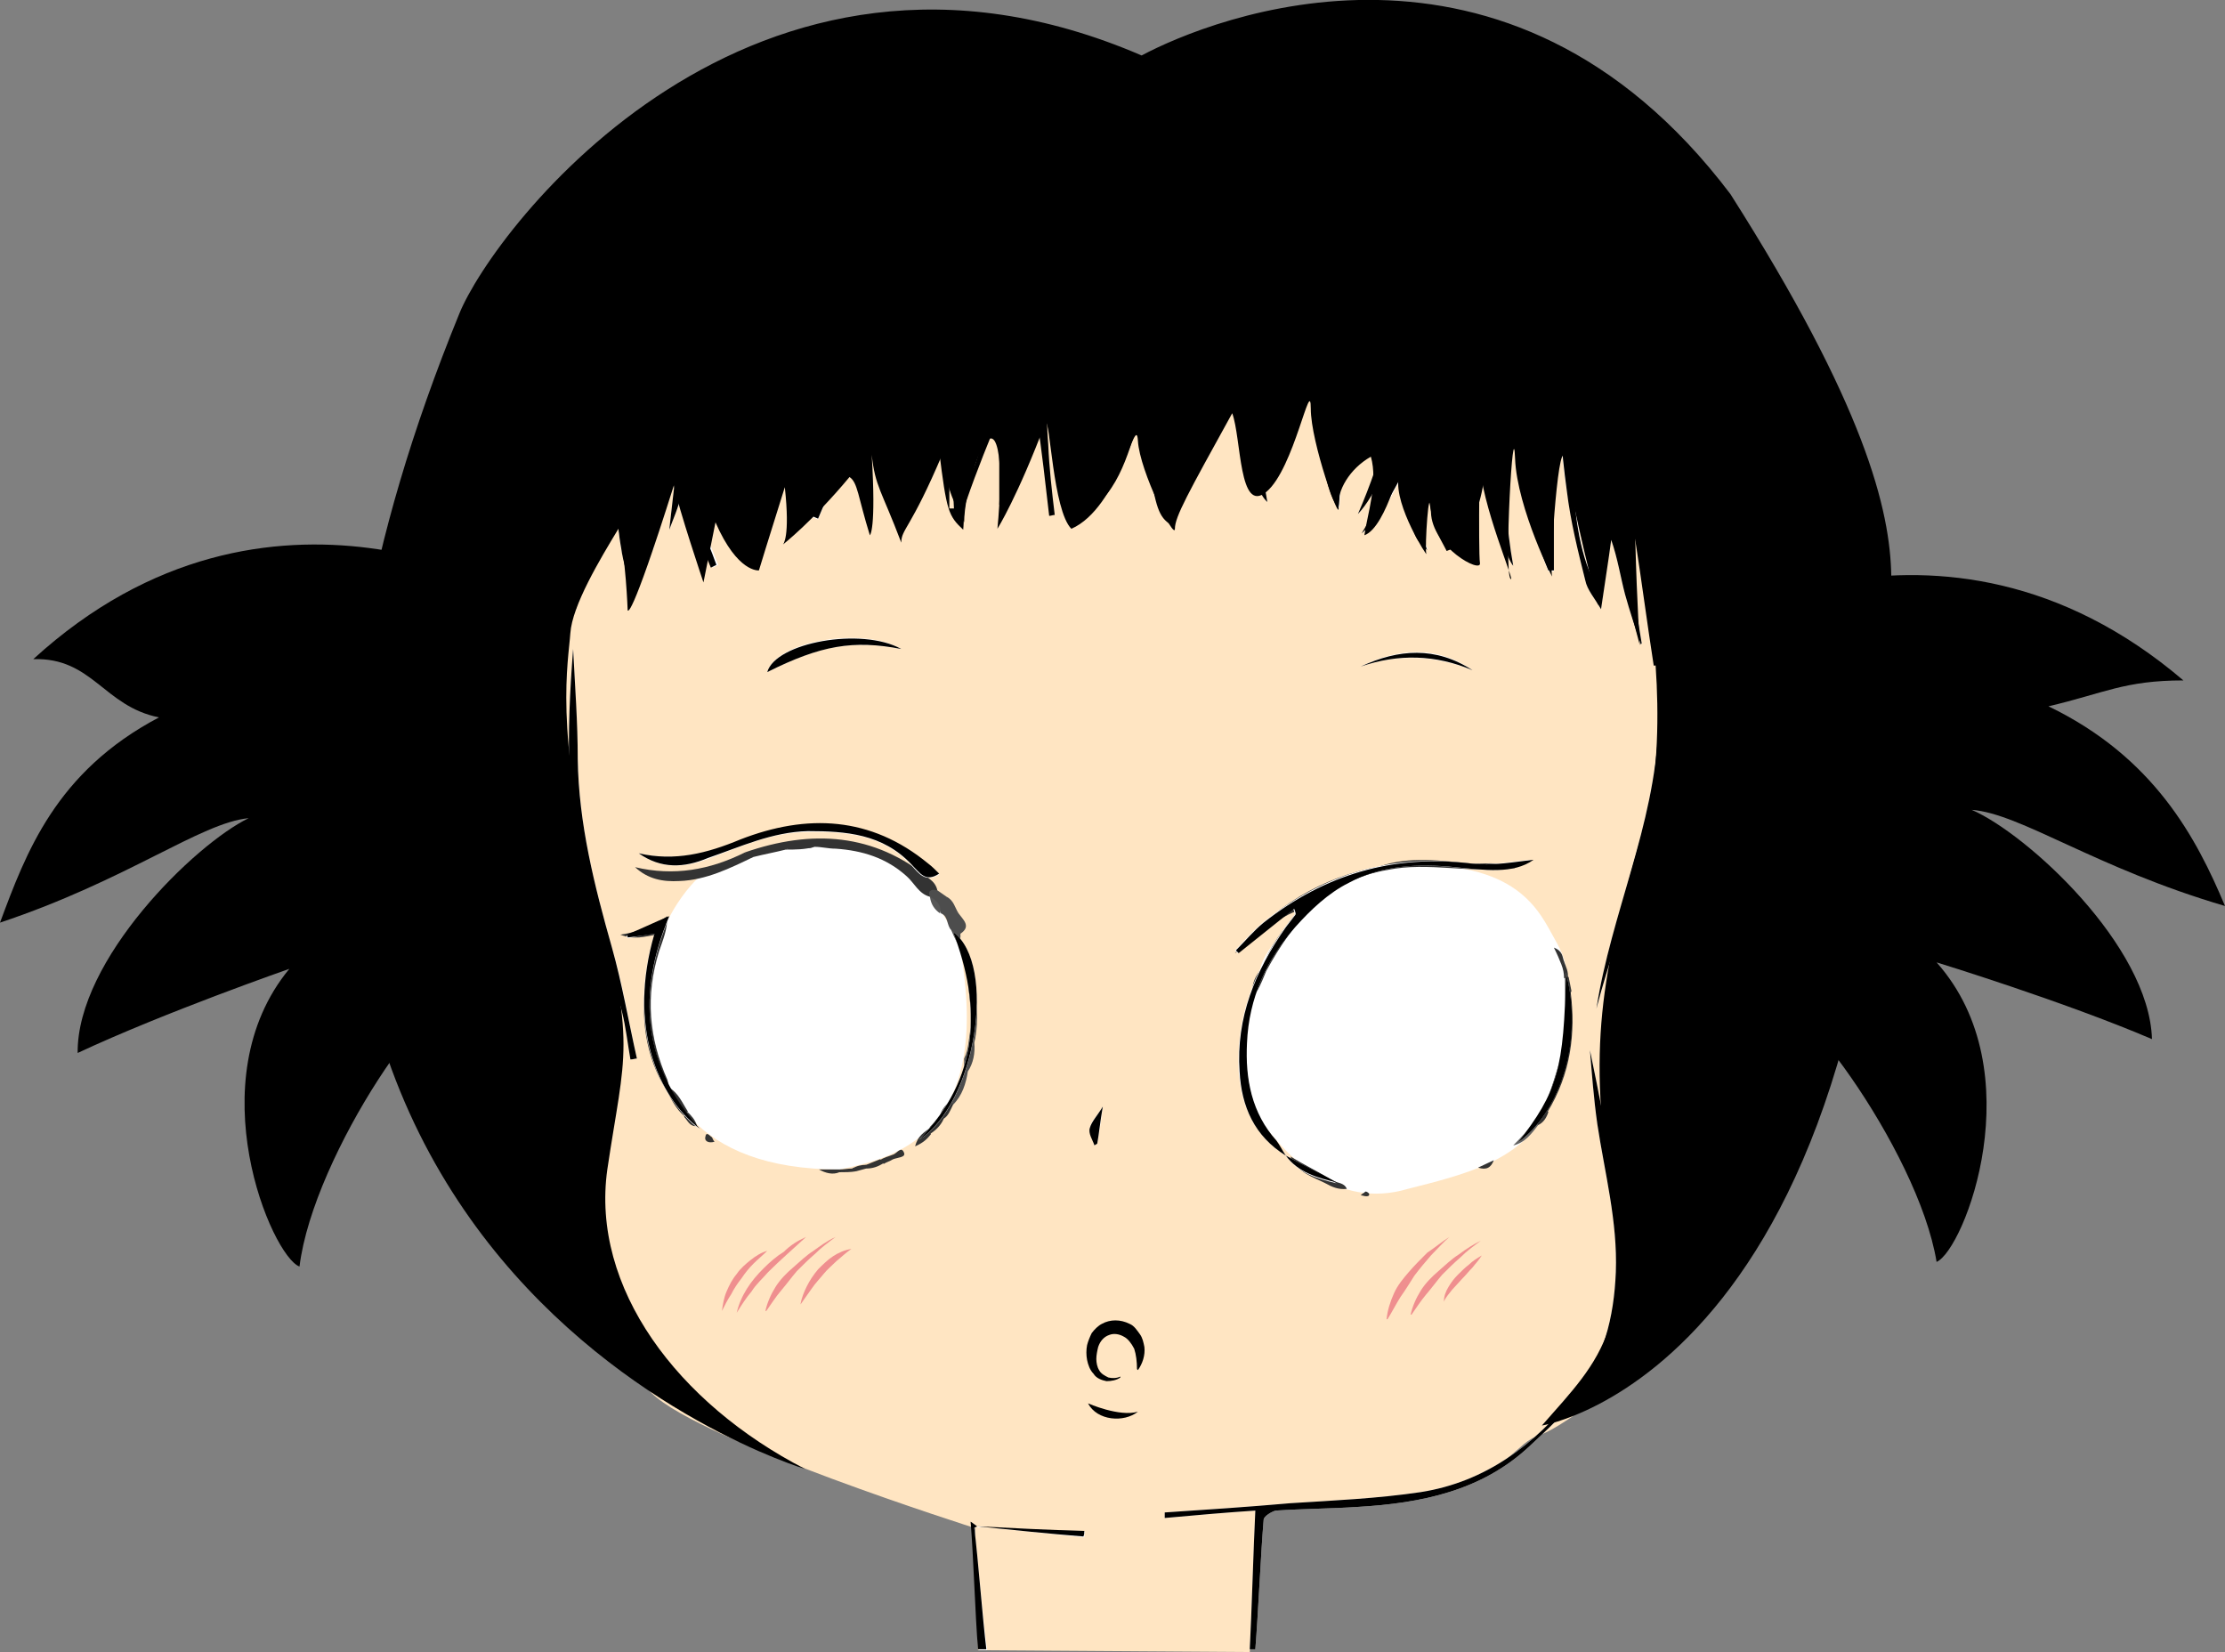 <?xml version="1.0" encoding="utf-8"?>
<!-- Generator: Adobe Illustrator 22.0.1, SVG Export Plug-In . SVG Version: 6.00 Build 0)  -->
<svg version="1.1" xmlns="http://www.w3.org/2000/svg" xmlns:xlink="http://www.w3.org/1999/xlink" x="0px" y="0px"
	 viewBox="0 0 240.7 178.7" style="enable-background:new 0 0 240.7 178.7;" xml:space="preserve">
<rect x="0" y="0" width="240.7" height="178.7" fill="#808080" stroke="none"/>
<style type="text/css">
	.st0{display:none;}
	.st1{fill:#FFE5C2;}
	.st2{fill:#FFFFFF;}
	.st3{fill:#333333;}
	.st4{fill:#616161;}
	.st5{fill:#4D4D4D;}
	.st6{fill:#373737;}
	.st7{fill:#575757;}
	.st8{fill:#EF8F8F;}
	.st9{fill:#ABABAB;}
	.st10{fill:#9A9A9A;}
	.st11{fill:#4B4B4B;}
	.st12{fill:#515151;}
	.st13{fill:#989898;}
	.st14{fill:#585858;}
	.st15{fill:#797979;}
	.st16{fill:#6E6E6E;}
	.st17{fill:#8E8E8E;}
	.st18{fill:#BABABA;}
	.st19{fill:#7F7F7F;}
	.st20{fill:#949494;}
	.st21{fill:#AEAEAE;}
	.st22{fill:#C5C5C5;}
	.st23{fill:#7C7C7C;}
	.st24{fill:#919191;}
	.st25{fill:#A2A2A2;}
	.st26{fill:#A7A7A7;}
	.st27{fill:#8C8C8C;}
	.st28{fill:#8D8D8D;}
	.st29{fill:#6C6C6C;}
	.st30{fill:#5F5F5F;}
	.st31{fill:#9B9B9B;}
	.st32{fill:#D1D1D1;}
	.st33{fill:#A9A9A9;}
	.st34{fill:#848484;}
	.st35{fill:#5E5E5E;}
	.st36{fill:#7B7B7B;}
	.st37{fill:#262626;}
	.st38{fill:#5D5D5D;}
	.st39{fill:#FBFBFB;}
	.st40{fill:#696969;}
	.st41{fill:#6B6B6B;}
	.st42{fill:#0F0F0F;}
	.st43{fill:#5B5B5B;}
	.st44{fill:#353535;}
	.st45{fill:#272727;}
	.st46{fill:#383838;}
	.st47{fill:#A0A0A0;}
	.st48{fill:#CFCFCF;}
	.st49{fill:#B3B3B3;}
	.st50{fill:#D0D0D0;}
	.st51{fill:#636363;}
	.st52{fill:#E5E5E5;}
	.st53{fill:#343434;}
	.st54{fill:#545454;}
	.st55{fill:#525252;}
	.st56{fill:#B4B4B4;}
	.st57{fill:#D5D5D5;}
	.st58{fill:#707070;}
	.st59{fill:#F1F1F1;}
	.st60{fill:#767676;}
	.st61{fill:#E2E2E2;}
	.st62{fill:#AAAAAA;}
	.st63{fill:#4C4C4C;}
	.st64{fill:#7A7A7A;}
	.st65{fill:#A3A3A3;}
	.st66{fill:#C2C2C2;}
	.st67{fill:#808080;}
	.st68{fill:#9E9E9E;}
	.st69{fill:#2D2D2D;}
	.st70{fill:#787878;}
	.st71{fill:#8F8F8F;}
	.st72{fill:#5C5C5C;}
	.st73{fill:#303030;}
	.st74{fill:#8A8A8A;}
	.st75{fill:#E3E3E3;}
	.st76{fill:#9F9F9F;}
	.st77{fill:#898989;}
	.st78{fill:#B7B7B7;}
	.st79{fill:#6F6F6F;}
	.st80{fill:#999999;}
	.st81{fill:#6D6D6D;}
	.st82{fill:#909090;}
	.st83{fill:#BFBFBF;}
	.st84{fill:#B2B2B2;}
	.st85{fill:#3D3D3D;}
	.st86{fill:#1D1D1D;}
	.st87{fill:#777777;}
	.st88{fill:#606060;}
	.st89{fill:#6A6A6A;}
	.st90{fill:#AFAFAF;}
	.st91{fill:#727272;}
	.st92{fill:#717171;}
	.st93{fill:#737373;}
	.st94{fill:#F9F9F9;}
	.st95{fill:#ADADAD;}
	.st96{fill:#7E7E7E;}
	.st97{fill:#555555;}
	.st98{fill:#818181;}
	.st99{fill:#8B8B8B;}
	.st100{fill:#A8A8A8;}
	.st101{fill:#B9B9B9;}
	.st102{fill:#EBEBEB;}
	.st103{fill:#B6B6B6;}
	.st104{fill:#646464;}
	.st105{fill:#D6D6D6;}
	.st106{fill:#171717;}
	.st107{fill:#202020;}
	.st108{fill:#464646;}
	.st109{fill:#888888;}
	.st110{fill:#A6A6A6;}
	.st111{fill:#BEBEBE;}
	.st112{fill:#0C0C0C;}
	.st113{fill:#1A1A1A;}
	.st114{fill:#2E2E2E;}
	.st115{fill:#676767;}
	.st116{fill:#878787;}
	.st117{fill:#DBDBDB;}
	.st118{fill:#4F4F4F;}
	.st119{fill:#9C9C9C;}
	.st120{fill:#3B3B3B;}
	.st121{fill:#565656;}
	.st122{fill:#404040;}
	.st123{fill:#E6E6E6;}
	.st124{fill:#DFDFDF;}
	.st125{fill:#0E0E0E;}
	.st126{fill:#232323;}
	.st127{fill:#747474;}
	.st128{fill:#393939;}
	.st129{fill:#444444;}
	.st130{fill:#242424;}
	.st131{fill:#E7E7E7;}
	.st132{fill:#2B2B2B;}
</style>
<g id="圖層_2" class="st0">
</g>
<g id="圖層_1">
	<g>
		<path class="st1" d="M105.8,178.5l-0.3-13.2c0,0-29.7-9.4-35-14.6c-5.2-5.2-17-53.5-17-53.5l5.3-40.1l27.4-16.6l67,1.1l32,13.7
			l3,35.7l-1.4,38.3l-8.5,17.6c0,0-8.8,7.4-11.7,8.3c-2.9,1-2.5,3.5-11.9,6.7c-3.7,0.7-18.5,1-18.5,1l-1,15.8L105.8,178.5z"/>
		<path class="st2" d="M75.6,94.9c0,0-5.9,5.1-5.3,14.6c0.5,8.1,4.7,17,20.5,17c5.8-1.2,16.4-3.6,13.2-23.1
			C102.4,97,95.5,91,90.1,91.1S77,93.4,75.6,94.9z"/>
		<path class="st2" d="M151.5,93.6c-6.5,0.3-15.2,8.4-15.2,11.6s-4.3,5.9,0,15.9c2.8,3.9,8.3,9.8,16,7.5c5.9-1.5,12.3-3,14.8-8.3
			c0.8-1.4,3.2-6.6,2.7-10.9s0.1-4.8-1.6-7.8S164.3,93,151.5,93.6z"/>
		<path class="st2" d="M105.4,165.3c0-0.1,0.2-0.1,0.3-0.2c3.9,0.4,7.7,0.8,11.6,1.2c0-0.2,0-0.4,0.1-0.6c-3.9-0.2-7.8-0.4-11.6-0.5
			c-0.3-0.2-0.5-0.4-0.7-0.5c0.3,3.5,0.5,10.2,0.8,13.8h0.9C106.3,175.1,105.8,168.5,105.4,165.3z"/>
		<path d="M105.4,165.3c0-0.1,0.2-0.1,0.3-0.2l0,0c-0.3-0.2-0.5-0.4-0.7-0.5c0.3,3.5,0.5,10.2,0.8,13.8h0.9
			C106.3,175.1,105.8,168.5,105.4,165.3z"/>
		<path d="M105.7,165.1c3.9,0.2,7.8,0.4,11.6,0.5c0,0.2,0,0.4-0.1,0.6C113.4,165.9,109.6,165.5,105.7,165.1L105.7,165.1z"/>
		<path class="st2" d="M136.7,164.4c0-0.4,0.9-0.9,1.3-1c3-0.2,5.9-0.2,8.9-0.4c6.8-0.4,13.4-1.7,18.6-6.6c2.8-2.6,5.6-5.3,7.6-8.4
			c3.7-6.1,3.3-12.8,1.9-19.5c-1.1-5.1-2-10.2-3-14.9c0.2,2.4,0.4,5.2,0.8,8c0.8,5.3,2.2,10.5,2,16c-0.2,4.9-1.3,9.5-4.5,13.3
			c-4.3,5.4-9.6,9.4-16.6,10.5c-4.7,0.7-9.4,0.9-14.1,1.2c-4.5,0.4-9.1,0.7-13.6,1c0,0.2,0,0.4,0,0.6c3.3-0.3,6.7-0.6,9.8-0.8
			c-0.2,4-0.4,11.2-0.6,15c0.2,0,0.4,0,0.6,0C136.1,174.8,136.4,167.9,136.7,164.4z"/>
		<path d="M136.7,164.4c0-0.4,0.9-0.9,1.3-1c3-0.2,5.9-0.2,8.9-0.4c6.8-0.4,13.4-1.7,18.6-6.6c2.8-2.6,5.6-5.3,7.6-8.4
			c3.7-6.1,3.3-12.8,1.9-19.5c-1.1-5.1-2-10.2-3-14.9c0.2,2.4,0.4,5.2,0.8,8c0.8,5.3,2.2,10.5,2,16c-0.2,4.9-1.3,9.5-4.5,13.3
			c-4.3,5.4-9.6,9.4-16.6,10.5c-4.7,0.7-9.4,0.9-14.1,1.2c-4.5,0.4-9.1,0.7-13.6,1c0,0.2,0,0.4,0,0.6c3.3-0.3,6.7-0.6,9.8-0.8
			c-0.2,4-0.4,11.2-0.6,15c0.2,0,0.4,0,0.6,0C136.1,174.8,136.4,167.9,136.7,164.4z"/>
		<g>
			<path d="M121.2,149c-0.4,0.3-1,0.4-1.5,0.4c-0.5-0.1-1.1-0.3-1.4-0.8c-0.4-0.4-0.6-1-0.7-1.5s-0.1-1.1,0-1.6l0,0l0,0
				c0.1-0.4,0.3-0.9,0.5-1.3c0.3-0.4,0.7-0.8,1.1-1c0.9-0.5,2-0.5,3,0c0.5,0.2,0.8,0.7,1.1,1.1c0.3,0.4,0.4,0.9,0.5,1.4
				c0.1,0.9-0.2,1.8-0.7,2.5l-0.1-0.1c0-0.8-0.1-1.6-0.3-2.2c-0.3-0.6-0.7-1.1-1.1-1.3c-0.5-0.3-1.1-0.4-1.6-0.2
				c-0.6,0.2-1,0.7-1.2,1.3l0,0c-0.1,0.4-0.2,0.9-0.2,1.3c0,0.4,0.1,0.9,0.3,1.2c0.2,0.4,0.6,0.6,1,0.8c0.4,0.1,0.9,0.1,1.3-0.1
				L121.2,149z"/>
			<path d="M117.7,151.8c0,0,3.4,1.5,5.4,0.9C121.6,153.9,118.7,153.7,117.7,151.8z"/>
		</g>
		<path class="st3" d="M136.6,104.6c0.7-2.2,2.2-4,3.8-6.1c-2.9,1-4.5,3.4-6.8,4.6c4.1-5,9.3-8.2,15.7-9.4c0.4-0.1,0.8-0.3,0.8,0.4
			c-6.5,1.1-10.2,5.6-13.1,10.9C136.6,105.1,136.4,105,136.6,104.6z"/>
		<path class="st3" d="M138.7,124.5c-5.5-3.2-5.5-12.2-3.2-16.7C134.3,113.7,134.2,119.5,138.7,124.5z"/>
		<path class="st3" d="M167.1,119.8c0.9-2.6,1.8-5.2,2.3-7.9c0.3-1.2,0-2.5,0.1-3.7c0-0.4-0.2-0.9,0.4-1c0.6,4.6,0,9-2.5,13.1
			C167.1,120.3,166.9,120.2,167.1,119.8z"/>
		<path class="st3" d="M150.1,94.1c-0.3-0.1-0.5-0.2-0.8-0.4c3.2-1.1,6.6-0.6,9.8-0.3c1.4,0.1,3-0.3,4.8,0.5
			C159,94.5,154.5,93.2,150.1,94.1z"/>
		<path class="st3" d="M143.4,128c-1.4-0.7-3.1-1.2-3.8-2.9c1.5,0.9,3.1,1.7,4.6,2.6C144.2,128.3,143.8,128.1,143.4,128z"/>
		<path class="st3" d="M170,107.2c-0.8,1.5,0.2,3.2-0.6,4.7c0-2.1-0.1-4.1-0.1-6.2c0.1-0.2,0.2-0.2,0.4,0
			C169.8,106.2,169.9,106.7,170,107.2z"/>
		<path class="st4" d="M166.4,121.7c-0.7,0.9-1.4,1.9-2.7,2.2c0.8-0.8,1.6-1.7,2.3-2.5C166.2,121.5,166.4,121.6,166.4,121.7z"/>
		<path class="st3" d="M136.6,104.6c0.1,0.1,0.3,0.3,0.4,0.4c-0.3,0.7-0.6,1.5-1,2.2c-0.2-0.1-0.3-0.1-0.5-0.2
			C135.5,106.1,136,105.3,136.6,104.6z"/>
		<path class="st3" d="M143.4,128c0.3-0.1,0.5-0.2,0.8-0.3c0.5,0.3,1.2,0.2,1.5,0.9C144.8,128.7,144.1,128.4,143.4,128z"/>
		<path class="st3" d="M166.4,121.7c-0.1-0.1-0.2-0.2-0.3-0.3c0.3-0.5,0.7-1.1,1-1.6c0.1,0.2,0.3,0.3,0.4,0.5
			C167.3,120.9,167,121.4,166.4,121.7z"/>
		<path class="st3" d="M168.9,104.3c-0.2-0.5-0.4-1-0.8-1.8c1,0.4,0.9,1,1.1,1.5C169.2,104.1,169.1,104.2,168.9,104.3z"/>
		<path class="st3" d="M168.9,104.3c0.1-0.1,0.2-0.2,0.3-0.3c0.2,0.6,0.5,1.1,0.4,1.8c-0.1,0-0.2,0-0.4,0
			C169.2,105.3,169.1,104.8,168.9,104.3z"/>
		<path class="st3" d="M161.6,125.5c-0.3,0.8-0.8,1.1-1.7,0.8C160.5,126,161,125.8,161.6,125.5z"/>
		<path class="st3" d="M148.1,129.1c0.1,0.3-0.2,0.3-0.3,0.3c-0.2,0-0.4-0.1-0.6-0.1c0.1-0.1,0.2-0.2,0.4-0.3
			C147.7,128.8,147.9,128.9,148.1,129.1z"/>
		<path class="st3" d="M100.6,97c-1.2-0.3-1.7-1.5-2.5-2.2c-2.2-2-4.8-2.8-7.7-3c-0.8,0-1.5-0.2-2.3-0.2c-1,0.4-2.1-0.2-3.1,0.3
			c-1.2,0.3-2.3,0.5-3.5,0.8c-0.4,0.1-0.9,0.3-0.9-0.5c7.2-2.5,14-2.1,20,2.9c0.4,0.3,0.7,0.7,0.8,1.2C101.2,96.6,101,96.9,100.6,97
			z"/>
		<path class="st3" d="M72.2,118.1c-2.5-3.9-2.9-8.2-2.3-12.6c0.2-1.4,0.4-2.9,1.1-4.4c-1.3,0.2-2.3,0.6-3.9,0c2.1-0.3,3.6-1,5.1-2
			c0,1.5-0.5,2.6-0.9,3.8c-1.5,4.8-1.1,9.4,0.9,13.9c0.1,0.3,0.1,0.6,0.1,0.9C72.4,117.8,72.4,118,72.2,118.1z"/>
		<path class="st3" d="M80.6,92.2c0.2,0.4,0.6,0.4,0.9,0.5c-2.5,1.2-5.1,2.5-8,2.6c-1.8,0.1-3.4-0.2-4.8-1.5
			C72.9,94.8,76.8,94.1,80.6,92.2z"/>
		<path class="st5" d="M100.6,97c-0.3-0.8,0.3-0.8,0.8-0.7c0.3,0.2,0.7,0.5,1,0.7c0.2,0.7,0.6,1.3,1.3,1.8c0.5,0.7,1.4,1.4,0.2,2.2
			c-0.4,0.1-0.7-0.2-1-0.4c-0.5-0.5-0.3-1.5-1.1-1.8C101.5,98.1,101.1,97.6,100.6,97L100.6,97z"/>
		<path class="st5" d="M104.3,114.5c0.5-1,0.5-2.2,0.7-3.3c0.9,0.3,0.4,1,0.4,1.6c0.1,1.1-0.1,2.2-0.7,3.1c-0.1,0.1-0.3,0.1-0.4,0
			C104.3,115.5,104.3,115,104.3,114.5z"/>
		<path class="st5" d="M104.3,115.9c0.1,0,0.3,0,0.4,0c-0.2,1.3-0.6,2.6-1.6,3.6c-0.3,0-0.5,0-0.3-0.4
			C103.3,118.1,103.8,117,104.3,115.9z"/>
		<path class="st5" d="M105.4,112.8c-0.2-0.5,0.1-1.2-0.4-1.6c0-0.7,0-1.5,0-2.2c0.3-0.5-0.1-1.1,0.4-1.5
			C105.8,109.2,105.8,111,105.4,112.8z"/>
		<path class="st3" d="M72.2,118.1c0-0.2,0-0.3,0.1-0.5c1.1,0.6,1.5,1.7,2.1,2.6c0,0.2-0.2,0.4-0.4,0.5
			C73.2,120,72.7,119.1,72.2,118.1z"/>
		<path class="st6" d="M105.4,107.5c-0.2,0.5,0.1,1.1-0.4,1.5c-0.1-1-0.2-1.9-0.3-2.9c0.2-0.3-0.1-0.8,0.3-1.1
			C105.4,105.8,105.5,106.6,105.4,107.5z"/>
		<path class="st3" d="M102.1,121c-0.3,0.7-0.8,1.2-1.4,1.6c-0.2-0.2-0.2-0.4-0.1-0.7c0.4-0.4,0.8-0.9,1.1-1.3
			C102,120.5,102.2,120.6,102.1,121z"/>
		<path class="st5" d="M103.7,98.8c-0.8-0.4-1.7-0.6-1.3-1.8C103.2,97.4,103.3,98.2,103.7,98.8z"/>
		<path class="st3" d="M102.1,121c-0.1-0.1-0.3-0.3-0.4-0.4c0.2-0.6,0.6-1.1,1.1-1.5c0.1,0.1,0.2,0.3,0.3,0.4
			C102.8,120.1,102.6,120.7,102.1,121z"/>
		<path class="st3" d="M95.6,125.8c-0.6,0.4-1.2,0.6-1.9,0.6c-0.1-0.1-0.2-0.2-0.1-0.3c0-0.1,0.1-0.1,0.1-0.1c0.5-0.2,1-0.4,1.5-0.6
			C95.4,125.5,95.6,125.5,95.6,125.8z"/>
		<path class="st3" d="M85,91.9c1-0.7,2.1-0.2,3.1-0.3C87.1,91.9,86,91.9,85,91.9z"/>
		<path class="st3" d="M100.6,122c0,0.2,0.1,0.4,0.1,0.7c-0.4,0.5-0.8,0.9-1.7,1.3C99.3,122.8,100,122.5,100.6,122z"/>
		<path class="st3" d="M74,120.8c0.1-0.2,0.3-0.3,0.4-0.5c0.4,0.4,0.8,0.8,1,1.5C74.6,121.9,74.4,121.2,74,120.8z"/>
		<path class="st3" d="M90.8,126.8c-0.7,0.3-1.5,0.1-2.2-0.3c0.7,0,1.5,0,2.2,0c0.1,0.1,0.1,0.1,0.1,0.2
			C90.9,126.8,90.8,126.8,90.8,126.8z"/>
		<path class="st7" d="M100.6,97c0.7,0.4,1.3,0.9,1.1,1.8C101.1,98.4,100.7,97.8,100.6,97z"/>
		<path class="st3" d="M96.6,124.9c0.4-0.1,0.9-1,1.2-0.2c0.2,0.5-0.7,0.5-1.2,0.7C96.4,125.2,96.4,125.1,96.6,124.9z"/>
		<path class="st3" d="M96.6,124.9c0,0.2,0,0.3,0,0.5c-0.3,0.2-0.7,0.3-1,0.5c-0.1-0.1-0.3-0.3-0.4-0.4
			C95.6,125.2,96.1,125.1,96.6,124.9z"/>
		<path class="st3" d="M90.8,126.8c0-0.1,0-0.2,0-0.3c0.5,0,0.9-0.1,1.4-0.1c0.4-0.2,0.4,0,0.4,0.3C92,126.8,91.4,126.8,90.8,126.8z
			"/>
		<path class="st3" d="M77.3,123.5c-0.7,0.2-1.1-0.1-1-0.5c0.1-0.7,0.5-0.1,0.7,0C77.1,123.1,77.1,123.3,77.3,123.5z"/>
		<path class="st5" d="M103.9,101.4c-0.1,0.2-0.3,0.4-0.4,0.5c-0.2-0.4-0.4-0.8-0.6-1.3c0.5-0.2,0.7,0.2,1,0.4
			C103.9,101.2,103.9,101.3,103.9,101.4z"/>
		<path class="st3" d="M92.6,126.7c-0.1-0.1-0.3-0.2-0.4-0.3c0.5-0.3,1-0.4,1.5-0.4c0,0.1,0,0.3,0,0.4
			C93.3,126.5,93,126.6,92.6,126.7z"/>
		<path class="st2" d="M62.7,64.1c1.4-3.2,2.7-6.4,4-9.3c0.1,1.3,0.2,3,0.5,4.6c0.3,1.5,0.7,2.9,1.1,4.4c0.2,0,0.3-0.1,0.5-0.1
			c0-0.3,0-0.6-0.1-0.9c-1.5-5.7-1.4-11.5-0.3-17.3c0.5-2.6,0.7-5.3,1-8h-0.1C67.1,46.4,64.9,55.2,62.7,64.1
			c-0.2-0.7-0.6-1.5-0.7-2.2c-0.3-5.6,0.5-11.1,1.8-16.5c0.4-1.8,0.7-3.6,1.1-5.4c-3,6-4.8,22.4-2.6,26
			C62.4,65.2,62.6,64.7,62.7,64.1z"/>
		<path class="st2" d="M139.1,125c1.3,1.9,3.4,2.5,5.5,3C142.7,126.9,140.9,126,139.1,125c-0.4-0.5-0.7-1.1-1.1-1.6
			c-2.8-3-3.5-6.7-3.2-10.6c0.3-4.8,2.2-8.9,5.2-12.5c1.6-1.9,3.6-3.7,5.8-4.8c3.5-1.9,7.5-2.1,11.5-1.7c3.1,0.3,6.3,0.8,8.5-0.8
			c-1.9,0.1-4.4,0.7-6.8,0.4c-8.4-1.1-15.8,1.1-22.4,6.4c-1.1,0.9-2,2-3,3c0.1,0.1,0.2,0.2,0.3,0.3c2-1.6,4-3.2,6-4.8
			c0.2,0.5,0.2,0.6,0.1,0.7c-0.3,0.4-0.7,0.9-1,1.3c-3.3,4.7-5.3,9.8-5,15.6C134.3,119.7,135.7,122.9,139.1,125z"/>
		<path class="st2" d="M173,63.1c-0.2,0-0.3,0-0.5,0c-1.7-3.7-2-7.6-2.4-11.6c-0.3-4-0.5-7.9-0.7-12.2c-1,4.8-0.6,9.3,0.1,13.8
			c0.5,3.3,1.2,6.5,2,9.7c0.2,1,1,1.9,1.7,3.1c0.4-2.9,0.7-5.2,1.1-7.5c0.7,2,1,4,1.5,5.9c0.5,1.8,1.1,3.6,1.7,5.4l0.1-0.1
			c-1.3-7.9-2.5-15.7-3.8-23.7C173.5,51.8,173.3,57.4,173,63.1z"/>
		<path class="st2" d="M72.4,57.3c0.4-1,0.9-2.4,1.5-3.8c1.1,2.7,2.2,5.3,3.2,7.9c0.2-0.1,0.4-0.2,0.6-0.3c-0.3-0.8-0.7-1.7-1-2.5
			c-1.6-3.6-2.5-7.3-1.9-11.3c0.4-2.8,0.7-5.6,0.9-8.5c0.1-1.9,0-3.8,0-5.7c-0.2,0-0.4,0-0.6,0c-3.2,8.6-4.9,17.4-4.4,26.6
			c0.5-7.1,1.3-14.2,4-20.9C73.9,45,73.1,51.3,72.4,57.3z"/>
		<path class="st2" d="M167.2,57.3c-2.4-6.9-1.6-13.9-1.4-20.9c-1.9,8.6-1.6,17.1,1.7,25.4c0.2,0,0.4,0,0.6,0c0-8.2,0-16.3,0-24.2
			C166.8,43.9,167.2,50.6,167.2,57.3z"/>
		<path class="st2" d="M91.6,31.3c-1.3,6.6-2.5,13.3-5,19.6c-0.5-6.9,1-13.5,2.1-20.3c-0.9,3.2-1.9,6.4-2.2,9.7
			c-0.6,5.4-0.8,10.8-1.2,15.7c0.1-0.1,0.7-0.4,1-0.6C88.9,47.7,91.6,39.8,91.6,31.3z"/>
		<path class="st2" d="M159.1,60.8c-0.1-1.3-0.7-2.8-0.2-3.8c1.4-2.7,1.7-5.5,1.8-8.4c0.1-3.4,0-6.7,0-10.1c-0.1,0-0.2,0-0.3,0
			c-0.5,5.7-1,11.4-1.5,17c-0.3,0-0.5,0-0.8,0c-0.1-2-0.4-3.9-0.4-5.9c0-1.9,0.2-3.9,0.2-5.8c0-1.9,0-3.8,0-5.7
			C156.6,45.7,155.8,53.3,159.1,60.8z"/>
		<path class="st2" d="M148,33.5c-0.6,6-1.4,11.9-3.6,17.6c-0.5-3.4-0.7-6.7-0.7-10.1c-0.1-3.3,0-6.6,0-8.7
			c-1.7,7.2-1.1,20.3,1.2,22.6c0.1-1,0-2.3,0.5-3.3C147.9,45.7,148.4,39.7,148,33.5z"/>
		<path class="st2" d="M127.7,53.8c3.2-7,4.8-14.1,5.4-21.5c-1.6,6.3-3.2,12.5-4.8,18.8c-0.2,0-0.4-0.1-0.6-0.1
			c-1.6-6.8-0.3-13.5,0.2-20.2C126.3,38.3,125.1,45.9,127.7,53.8z"/>
		<path class="st2" d="M68.2,114.6c0.2,0,0.4-0.1,0.7-0.1c-0.9-4-1.5-8-2.7-12c-1.9-6.7-3.6-13.4-3.7-20.4c-0.1-4-0.3-7.9-0.5-11.9
			c-0.7,8.9-0.9,17.8,1.7,26.6c1.3,4.2,2.5,8.5,3.6,12.7C67.7,111.2,67.9,112.9,68.2,114.6z"/>
		<path class="st2" d="M125.3,31.1c-1.7,8.3-2.4,16.8-7.3,24c3.7-2.9,4.1-7.3,5.9-11.5c0.2,2.6,0.2,4.9,0.5,7.2
			c0.7,4.4,1.1,5.2,2.5,6C123.1,48.5,125.1,39.7,125.3,31.1z"/>
		<path class="st2" d="M69.1,92.3c2.3,1.7,4.9,1.6,7.5,0.6c3.5-1.3,6.9-2.9,10.8-2.9c4.1-0.1,8.2,0.3,11.2,3.6c0.8,0.9,1.5,1.9,3,1
			c-0.4-0.4-0.8-0.8-1.2-1.1c-6.2-5.1-13.1-5.4-20.3-2.6C76.5,92.3,73,93.2,69.1,92.3z"/>
		<path class="st2" d="M94,56c-2.7-8.8,1.1-17.5,0.1-26.2c-0.7,9-2.2,17.9-6.3,26.1c0.2,0.1,0.5,0.2,0.7,0.3c1.3-3,2.5-6.1,3.9-9.3
			C92.8,50.1,92.4,53.3,94,56z"/>
		<path class="st2" d="M60.8,74c-4.3-10.8-4.5-21.6-0.3-32.5C55.7,48.9,55.3,66.5,60.8,74z"/>
		<path class="st2" d="M172.7,109.1c2.6-10,7.3-19.6,6.7-30.4C179,89.3,174.3,98.9,172.7,109.1z"/>
		<path class="st2" d="M136,25.3c-2.5,5.7-2.2,26.1,1.1,29c-0.6-4.4-1.7-9.2-1.9-14C135,35.4,135.7,30.4,136,25.3z"/>
		<path class="st2" d="M153.9,38.7c-0.9,6.8-3.1,13.1-6.5,19c0.9-1,1.8-1.9,2.5-3s1.3-2.3,2.1-3.7c0.9,7,0.9,7,2.5,8.5
			C151.3,52.4,153.6,45.6,153.9,38.7z"/>
		<path class="st2" d="M115.9,55.1c3.9-7.7,4.8-15.8,4-24.3c-0.4,4-0.6,8.2-1.2,12.2C118.1,47,116.9,51,115.9,55.1z"/>
		<path class="st2" d="M146.9,55.6c3.8-4,6.5-15.7,4.6-19.6C151.3,42.9,149.7,49.3,146.9,55.6z"/>
		<path class="st2" d="M142,27.3c-0.4,7.8-0.8,15.7-3.4,23.2C142.5,43.2,142.5,35.3,142,27.3z"/>
		<path class="st2" d="M70.8,101c-3,9.9,0.3,17.6,4.9,21.2c-6.2-6.9-6.8-14.7-3.3-23c-1.6,0.7-3.1,1.4-4.6,2c0,0.1,0,0.2,0.1,0.3
			C68.9,101.3,69.8,101.1,70.8,101z"/>
		<path class="st2" d="M77,57.5c-1.6-8.6,0.1-16.8,2.4-25.2C76.3,35.7,74.5,52.7,77,57.5z"/>
		<path class="st2" d="M163.8,35.8c-2.6,5.3-2.5,22.5-0.1,25.4C162.2,52.8,162.7,44.4,163.8,35.8z"/>
		<path class="st2" d="M98.5,52.1c2.7-7,3-14.7,2.9-22.4C100.4,37.3,99.4,44.8,98.5,52.1z"/>
		<path class="st2" d="M156.2,39c-0.2,0.3-0.4,0.4-0.4,0.6c-1.2,5.8-2.2,11.7-0.4,17.5c0.3,0.9,0.8,1.6,1.2,2.4
			c0.2-0.1,0.3-0.1,0.5-0.2C153.9,52.7,155.9,45.9,156.2,39z"/>
		<path class="st2" d="M81.4,60c2.2-7.3,2.8-15.1,2.5-23.1C83.1,44.7,82.2,52.5,81.4,60z"/>
		<path class="st2" d="M99.4,123.3c6.2-3.8,8.5-19,3.7-22.5C106.2,108.9,106,116.5,99.4,123.3z"/>
		<path class="st2" d="M117.1,33.5c-0.8,6.3-1.6,12.6-2.4,19.1C117.1,46.3,117,39.9,117.1,33.5z"/>
		<path class="st2" d="M169.4,105.2c-0.2,10.4-0.9,12.9-5.2,18.4C168.9,120.2,171.2,112.4,169.4,105.2z"/>
		<path class="st2" d="M97.5,70.2c-4.3-2.5-13.6-0.8-14.5,2.5C88.8,69.8,92.2,69.2,97.5,70.2z"/>
		<path class="st2" d="M83.2,34.7c-0.2,0-0.4,0-0.6-0.1c-0.6,6.2-1.2,12.3-1.8,18.5c0.2,0,0.4,0,0.6,0.1C82,47,82.6,40.8,83.2,34.7z
			"/>
		<path class="st2" d="M177.5,58.3c-0.2,0-0.4,0-0.5,0c0.7,4.5,1.3,9.1,2,13.6c0.3,0,0.5-0.1,0.8-0.1
			C179,67.4,178.3,62.8,177.5,58.3z"/>
		<path class="st2" d="M147.2,72.1c4.1-1.4,8.1-1.2,12.1,0.4C155.4,69.8,151.3,70.1,147.2,72.1z"/>
		<path class="st2" d="M119.3,119.7c-0.6,1-1.3,1.6-1.4,2.3c-0.1,0.6,0.3,1.2,0.5,1.9c0.1-0.1,0.2-0.1,0.3-0.2
			C118.9,122.6,119.1,121.4,119.3,119.7z"/>
		<path d="M98.4,55c0.7-2.4,1.7-4.8,2.1-7.3c1-5.8,1.8-11.6,2.5-16.6c0,0.9,0,2.7,0,4.5c0.1,0,0.2,0,0.2,0.1
			c0.2-0.6,0.4-1.1,0.8-2.1c-0.2,2.5-0.3,4.5-0.4,6.6c-0.1,2.2-0.3,4.3-0.3,6.5c0,2.1,0.3,4.2,0.5,6.4c2.2-2.2,3-6.7,4.4-20.1
			c0.4,5.7,0.7,11.5,1.1,17.7c2.2-6.2,2.7-12.3,2.8-18.4c0.1,0.7,0.2,1.4,0.3,2.1c0.1,0.7,0.1,1.4,0.3,2.2c0.3-1.1,0.5-2.3,0.8-3.4
			c0.1,0,0.2,0,0.3,0c-0.2,2.4-0.5,4.9-0.5,7.3c-0.1,2.5-0.1,5.1,0.1,7.6c0.1,2.5,0.4,5.1,0.7,7.6c-0.2,0-0.4,0.1-0.6,0.1
			c-0.4-3.5-0.8-7-1.3-10.4c-1.3,3.1-2.6,6.2-3.8,9.3c-0.1,0-0.2-0.1-0.3-0.1c0-3.6,0-7.1,0-9.6c-1,2.4-2.4,5.8-3.6,9.3
			c-0.3,1-0.2,2.1-0.3,3c-1.6-1.5-1.8-2-2.6-8.5C100.4,51,99.4,53,98.4,55L98.4,55z M102.5,43c0.1,0,0.2,0,0.2,0c0,4,0,8,0,12
			c0.2,0,0.3,0,0.5,0C103,51,102.8,47,102.5,43z"/>
		<path d="M173,63.1c0.3-5.7,0.5-11.3,0.8-17.2c1.3,8,2.5,15.9,3.8,23.7l-0.1,0.1c-0.6-1.8-1.2-3.6-1.7-5.4
			c-0.5-1.9-0.8-3.9-1.5-5.9c-0.3,2.3-0.7,4.7-1.1,7.5c-0.7-1.2-1.5-2.1-1.7-3.1c-0.8-3.2-1.6-6.4-2-9.7c-0.6-4.5-1.1-9-0.1-13.8
			c0.2,4.2,0.4,8.2,0.7,12.2c0.3,3.9,0.6,7.9,2.4,11.6C172.7,63.1,172.9,63.1,173,63.1z"/>
		<path d="M72.4,57.3c0.7-6,1.4-12.2,2.1-18.5c-2.8,6.7-3.5,13.8-4,20.9c-0.5-9.2,1.2-18,4.4-26.6c0.2,0,0.4,0,0.6,0
			c0,1.9,0.1,3.8,0,5.7c-0.2,2.8-0.5,5.7-0.9,8.5c-0.6,4,0.4,7.7,1.9,11.3c0.4,0.8,0.7,1.7,1,2.5c-0.2,0.1-0.4,0.2-0.6,0.3
			c-1.1-2.6-2.1-5.3-3.2-7.9C73.4,54.9,72.8,56.2,72.4,57.3z"/>
		<path d="M139.1,125c-3.4-2.1-4.8-5.3-5-9.1c-0.4-5.8,1.7-10.9,5-15.6c0.3-0.4,0.7-0.9,1-1.3c0.1-0.1,0.1-0.2-0.1-0.7
			c-2,1.6-4,3.2-6,4.8c-0.1-0.1-0.2-0.2-0.3-0.3c1-1,1.9-2.1,3-3c6.6-5.2,14-7.4,22.4-6.4c2.4,0.3,4.9-0.2,6.8-0.4
			c-2.2,1.6-5.4,1.1-8.5,0.8c-4-0.4-8-0.2-11.5,1.7c-2.2,1.1-4.1,2.9-5.8,4.8c-3.1,3.5-5,7.7-5.2,12.5c-0.2,3.9,0.5,7.6,3.2,10.6
			C138.4,123.8,138.7,124.4,139.1,125L139.1,125z"/>
		<path d="M167.2,57.3c-0.1-6.7-0.5-13.5,0.9-19.8c0,7.9,0,16,0,24.2c-0.2,0-0.4,0-0.6,0c-3.4-8.2-3.6-16.7-1.7-25.4
			C165.7,43.4,164.8,50.5,167.2,57.3z"/>
		<path d="M91.6,31.3c0,8.5-2.7,16.4-5.4,24.2c-0.3,0.2-0.9,0.5-1,0.6c0.4-5,0.6-10.4,1.2-15.7c0.4-3.3,1.3-6.5,2.2-9.7
			C87.5,37.4,86,44.1,86.5,51C89.2,44.6,90.3,37.9,91.6,31.3z"/>
		<path d="M159.1,60.8c-3.3-7.5-2.4-15.1-1.1-22.8c0,1.9,0,3.8,0,5.7s-0.2,3.9-0.2,5.8c0,2,0.3,3.9,0.4,5.9c0.3,0,0.5,0,0.8,0
			c0.5-5.7,1-11.4,1.5-17c0.1,0,0.2,0,0.3,0c0,3.4,0.1,6.7,0,10.1c-0.1,2.9-0.4,5.7-1.8,8.4C158.4,58,159,59.5,159.1,60.8z"/>
		<path d="M148,33.5c0.4,6.2-0.1,12.3-2.7,18.1c-0.5,1-0.3,2.3-0.5,3.3c-2.3-2.3-2.9-15.4-1.2-22.6c0,2.1-0.1,5.4,0,8.7
			c0.1,3.4,0.2,6.7,0.7,10.1C146.5,45.3,147.4,39.4,148,33.5z"/>
		<path d="M127.7,53.8c-2.7-7.9-1.5-15.4,0.2-23c-0.6,6.7-1.8,13.5-0.2,20.2c0.2,0,0.4,0.1,0.6,0.1c1.6-6.3,3.2-12.5,4.8-18.8
			C132.5,39.7,130.9,46.7,127.7,53.8z"/>
		<path d="M68.2,114.6c-0.3-1.7-0.5-3.5-0.9-5.1c-1.1-4.3-2.3-8.5-3.6-12.7c-2.6-8.7-2.4-17.6-1.7-26.6c0.2,4,0.5,7.9,0.5,11.9
			c0.1,7,1.8,13.7,3.7,20.4c1.1,3.9,1.8,8,2.7,12C68.7,114.5,68.5,114.6,68.2,114.6z"/>
		<path d="M62.7,64.1c2.2-8.9,4.4-17.8,6.6-26.7h0.1c-0.3,2.7-0.5,5.4-1,8c-1.1,5.8-1.2,11.5,0.3,17.3c0.1,0.3,0.1,0.6,0.1,0.9
			c-0.2,0-0.3,0.1-0.5,0.1c-0.4-1.5-0.9-2.9-1.1-4.4c-0.3-1.6-0.4-3.2-0.5-4.6C65.4,57.7,64.1,60.9,62.7,64.1L62.7,64.1z"/>
		<path d="M125.3,31.1c-0.2,8.7-2.2,17.4,1.6,25.8c-1.4-0.8-1.8-1.6-2.5-6c-0.4-2.3-0.4-4.6-0.5-7.2c-1.7,4.1-2.2,8.6-5.9,11.5
			C123,47.8,123.6,39.3,125.3,31.1z"/>
		<path d="M69.1,92.3c3.9,0.9,7.4,0,11-1.5c7.2-2.8,14.1-2.5,20.3,2.6c0.4,0.3,0.8,0.7,1.2,1.1c-1.5,1-2.1-0.1-3-1
			c-3.1-3.3-7.1-3.6-11.2-3.6c-3.9,0.1-7.3,1.7-10.8,2.9C74,93.9,71.5,94,69.1,92.3z"/>
		<path d="M94,56c-1.6-2.8-1.3-5.9-1.6-9.2c-1.4,3.3-2.6,6.3-3.9,9.3c-0.2-0.1-0.5-0.2-0.7-0.3c4.1-8.2,5.5-17.1,6.3-26.1
			C95.1,38.6,91.4,47.3,94,56z"/>
		<path d="M60.8,74c-5.5-7.5-5.2-25.1-0.3-32.5C56.4,52.4,56.6,63.2,60.8,74z"/>
		<path d="M172.7,109.1c1.6-10.3,6.3-19.8,6.7-30.4C180,89.5,175.3,99.1,172.7,109.1z"/>
		<path d="M136,25.3c-0.3,5.1-1,10-0.8,15c0.2,4.8,1.2,9.6,1.9,14C133.8,51.4,133.4,31,136,25.3z"/>
		<path d="M153.9,38.7c-0.3,6.8-2.6,13.7,0.5,20.8c-1.6-1.5-1.6-1.5-2.5-8.5c-0.8,1.4-1.4,2.6-2.1,3.7c-0.7,1.1-1.5,2.1-2.5,3
			C150.9,51.8,153,45.5,153.9,38.7z"/>
		<path d="M98.4,55c-0.3,0.7-0.6,1.3-1,2.3c-3.3-8.8-3-17.6-1.7-26.3c0,4.7-0.2,9.5,0.1,14.2c0.2,3.2,1,6.4,1.6,9.5
			C97.4,54.9,98.1,54.9,98.4,55L98.4,55z"/>
		<path d="M115.9,55.1c1-4,2.1-8,2.8-12.1c0.7-4,0.8-8.1,1.2-12.2C120.7,39.2,119.8,47.4,115.9,55.1z"/>
		<path d="M62.7,64.1c-0.1,0.6-0.3,1.1-0.4,1.8c-2.2-3.6-0.4-20,2.6-26c-0.4,1.8-0.7,3.6-1.1,5.4c-1.2,5.4-2.1,10.9-1.8,16.5
			C62.1,62.6,62.5,63.4,62.7,64.1L62.7,64.1z"/>
		<path d="M146.9,55.6c2.7-6.2,4.4-12.7,4.6-19.6C153.4,39.8,150.7,51.6,146.9,55.6z"/>
		<path d="M142,27.3c0.6,8,0.5,15.9-3.4,23.2C141.2,43,141.5,35.1,142,27.3z"/>
		<path d="M70.8,101c-1.1,0.2-2,0.3-2.9,0.4c0-0.1,0-0.2-0.1-0.3c1.5-0.6,2.9-1.3,4.6-2c-3.5,8.3-2.9,16.1,3.3,23
			C71.1,118.6,67.9,110.9,70.8,101z"/>
		<path d="M77,57.5c-2.6-4.8-0.7-21.8,2.4-25.2C77.2,40.7,75.5,48.9,77,57.5z"/>
		<path d="M163.8,35.8c-1.1,8.6-1.6,17-0.1,25.4C161.3,58.3,161.2,41.1,163.8,35.8z"/>
		<path d="M98.5,52.1c0.9-7.3,1.9-14.8,2.9-22.4C101.4,37.4,101.2,45.1,98.5,52.1z"/>
		<path d="M156.2,39c-0.2,6.9-2.2,13.8,0.8,20.4c-0.2,0.1-0.3,0.1-0.5,0.2c-0.4-0.8-0.9-1.6-1.2-2.4c-1.8-5.9-0.8-11.7,0.4-17.5
			C155.8,39.4,155.9,39.3,156.2,39z"/>
		<path d="M81.4,60c0.8-7.5,1.7-15.3,2.5-23.1C84.3,44.8,83.6,52.7,81.4,60z"/>
		<path d="M99.4,123.3c6.6-6.7,6.8-14.4,3.7-22.5C107.9,104.3,105.6,119.4,99.4,123.3z"/>
		<path d="M117.1,33.5c-0.1,6.4,0,12.8-2.4,19.1C115.5,46.1,116.3,39.8,117.1,33.5z"/>
		<path d="M169.4,105.2c1.9,7.2-0.5,15-5.2,18.4C168.5,118.1,169.2,115.6,169.4,105.2z"/>
		<path d="M97.5,70.2c-5.2-1-8.7-0.4-14.5,2.5C83.9,69.5,93.2,67.8,97.5,70.2z"/>
		<path d="M83.2,34.7c-0.6,6.2-1.1,12.3-1.7,18.5c-0.2,0-0.4,0-0.6-0.1c0.6-6.2,1.2-12.3,1.8-18.5C82.8,34.6,83,34.6,83.2,34.7z"/>
		<path d="M177.5,58.3c0.7,4.5,1.5,9,2.2,13.6c-0.3,0-0.5,0.1-0.8,0.1c-0.7-4.5-1.3-9.1-2-13.6C177.2,58.3,177.4,58.3,177.5,58.3z"
			/>
		<path d="M147.2,72.1c4.1-1.9,8.1-2.2,12.1,0.4C155.3,70.8,151.3,70.7,147.2,72.1z"/>
		<path d="M119.3,119.7c-0.3,1.7-0.4,2.9-0.6,4c-0.1,0.1-0.2,0.1-0.3,0.2c-0.2-0.6-0.7-1.3-0.5-1.9
			C118.1,121.3,118.7,120.7,119.3,119.7z"/>
		<path d="M139.1,125c1.8,1,3.7,1.9,5.5,2.9C142.5,127.4,140.4,126.8,139.1,125L139.1,125z"/>
		<path class="st8" d="M87.2,133.8c-1.4,1.3-2.8,2.5-4.1,3.8c-0.6,0.7-1.3,1.3-1.8,2.1c-0.6,0.7-1.1,1.5-1.6,2.3
			c0.2-0.9,0.6-1.8,1.1-2.6s1.1-1.5,1.8-2.2s1.4-1.3,2.2-1.8C85.5,134.7,86.3,134.2,87.2,133.8z"/>
		<path class="st8" d="M90.4,133.8c-0.8,0.6-1.5,1.1-2.2,1.8c-0.7,0.6-1.4,1.3-2,1.9c-0.6,0.7-1.1,1.4-1.7,2.1
			c-0.6,0.7-1.1,1.5-1.6,2.2h-0.1c0.2-0.9,0.6-1.8,1.1-2.6s1.2-1.5,1.9-2.1c0.7-0.6,1.4-1.3,2.2-1.8
			C88.7,134.8,89.5,134.2,90.4,133.8L90.4,133.8z"/>
		<path class="st8" d="M92.1,135.1c-0.6,0.4-1.1,0.9-1.6,1.3c-0.5,0.5-1,0.9-1.4,1.4s-0.9,1-1.3,1.6s-0.8,1.1-1.2,1.7
			c0.1-0.7,0.4-1.4,0.7-2c0.3-0.6,0.7-1.2,1.2-1.8c0.5-0.5,1-1,1.6-1.4C90.7,135.5,91.4,135.2,92.1,135.1z"/>
		<path class="st8" d="M83,135.3c-0.5,0.5-1,0.9-1.5,1.4s-0.9,1-1.3,1.6c-0.4,0.5-0.8,1.1-1.1,1.7c-0.4,0.6-0.7,1.2-1,1.8
			c0.1-0.7,0.2-1.4,0.5-2.1c0.3-0.7,0.6-1.3,1.1-1.9c0.4-0.6,1-1.1,1.5-1.5C81.7,135.9,82.3,135.5,83,135.3z"/>
		<path class="st8" d="M156.8,133.8c-0.7,0.6-1.3,1.3-2,2c-0.6,0.7-1.2,1.4-1.8,2.2c-0.5,0.8-1,1.6-1.5,2.3
			c-0.5,0.8-0.9,1.6-1.4,2.4H150c0.1-1,0.4-1.9,0.8-2.8c0.4-0.9,1-1.6,1.6-2.3s1.3-1.4,2-2.1C155.3,134.9,156,134.3,156.8,133.8
			L156.8,133.8z"/>
		<path class="st8" d="M160.2,134.2c-0.8,0.6-1.5,1.1-2.2,1.8c-0.7,0.6-1.4,1.3-2,1.9c-0.6,0.7-1.1,1.4-1.7,2.1
			c-0.6,0.7-1.1,1.5-1.6,2.2h-0.1c0.2-0.9,0.6-1.8,1.1-2.6s1.2-1.5,1.9-2.1s1.4-1.3,2.2-1.8C158.6,135.1,159.4,134.6,160.2,134.2
			L160.2,134.2z"/>
		<path class="st8" d="M160.3,135.8c-0.3,0.5-0.7,0.9-1,1.3c-0.4,0.4-0.7,0.8-1.1,1.2l-1.1,1.2c-0.3,0.4-0.7,0.8-0.9,1.3
			c0-0.6,0.2-1.1,0.5-1.6s0.6-0.9,1-1.3c0.4-0.4,0.8-0.8,1.2-1.1C159.3,136.4,159.8,136.1,160.3,135.8z"/>
		<g>
			<path d="M182.3,69c0,0,27.4-18,53.9,4.6c-6.4,0-8.6,1.4-14.6,2.8c11.4,5.5,16,14.2,19.1,21.6c-14-4.1-22.1-10-27.4-10.4
				c6,2.6,19.2,14.7,19.5,24.8c-9.6-4.1-23.3-8.3-23.3-8.3c10.5,11.8,3,31.1,0,32.4c-2-12.2-16.4-31.5-18.9-28.6
				C188,111,182.3,69,182.3,69z"/>
			<path d="M57,64.8c0,0-27.8-16.9-53.4,6.5c6.4-0.2,7.6,5.1,13.6,6.3C6,83.5,2.8,92.3,0,99.8C13.8,95.2,21.7,89,26.9,88.5
				c-5.8,2.8-18.6,15.3-18.5,25.4c9.4-4.4,22.9-9.1,22.9-9.1c-10,12.1-1.9,31.1,1.1,32.2c1.5-12.2,15.2-31.9,17.8-29.1
				S57,64.8,57,64.8z"/>
			<path d="M49.7,33.9c3.7-9.1,31.6-46.1,73.8-27.9c7.5-4,39.5-17,63.7,15c14.5,22.8,17.3,34.1,17.4,41.4
				c1.7,85.6-37.8,91.8-37.8,91.8c6.4-7.3,10.7-10.8,6.8-30.2c-1.8-14.5,1-23.3,5-37.2c1.8-11.5-0.3-23.5-1.7-28.5
				c0.2,7.5,0.5,11.5,0.5,11.5s-2.8-10.2-2.8-13.2s-1.7,8.2-1.7,8.8c0,0.7-2.8-10.7-3.5-15.3s-1.8,11.3-1.5,12.2
				c0.3,0.8-3.8-7.3-4-12.7s-1.2,12.2-0.5,13s-3.3-8.3-3.3-12.7s-0.2,9.8,0,11s-5.2-1.7-5.3-5.5c-0.2-3.8-0.7,4-0.5,4.5
				s-3.5-5.2-3-8.2s-1.2,5.3-3.7,6.2c0.3-2.2,1.5-5.7,0.7-8.5c-2.3,1.3-3.7,3.7-3.5,5.5s-3-7-3-10.7s-1.8,6.5-4.8,9
				s-2.7-5.8-3.7-8.5c-4.8,8.7-6.2,11.2-6.2,12.5s-3.8-6.2-4-9.5s-2,7.2-7.2,9.5c-2-2-2.3-12-2.8-11.5c-3,8-5.2,11.5-5.2,11.5
				s0.8-7.7-0.3-9.5c-1.2-1.8-3.3,5.7-3.3,8.8c-1.5-2.8-2-4.3-2.3-7.5c-3.5,8.3-4.5,8.2-4.5,9.7c-2.2-5.8-2.8-6-3.2-9.5
				c0.5,8.2-0.2,8.7-0.2,8.7c-1.3-4.2-1.3-5.7-2.2-6.3c-4,4.8-7.2,7.3-7.2,7.3s0.8-0.7,0.2-6.2c-1.8,5.7-2.8,9-2.8,9
				s-2.3,0.3-4.7-5.2C76.1,63,76.1,63,76.1,63s-2.7-8-3.2-10.5c-4.8,15.2-5,13.5-5,13.5s-0.2-5.8-1-8.8c-2,3.3-5,8.3-5.2,11.3
				s-1.8,10.6,2.7,27.7s3.2,17.5,1.3,30.3c-1.8,12.8,7.6,25.3,21.4,32.4C87.1,158.9,8.2,135.4,49.7,33.9z"/>
		</g>
	</g>
</g>
<g id="圖層_3">
</g>
</svg>
